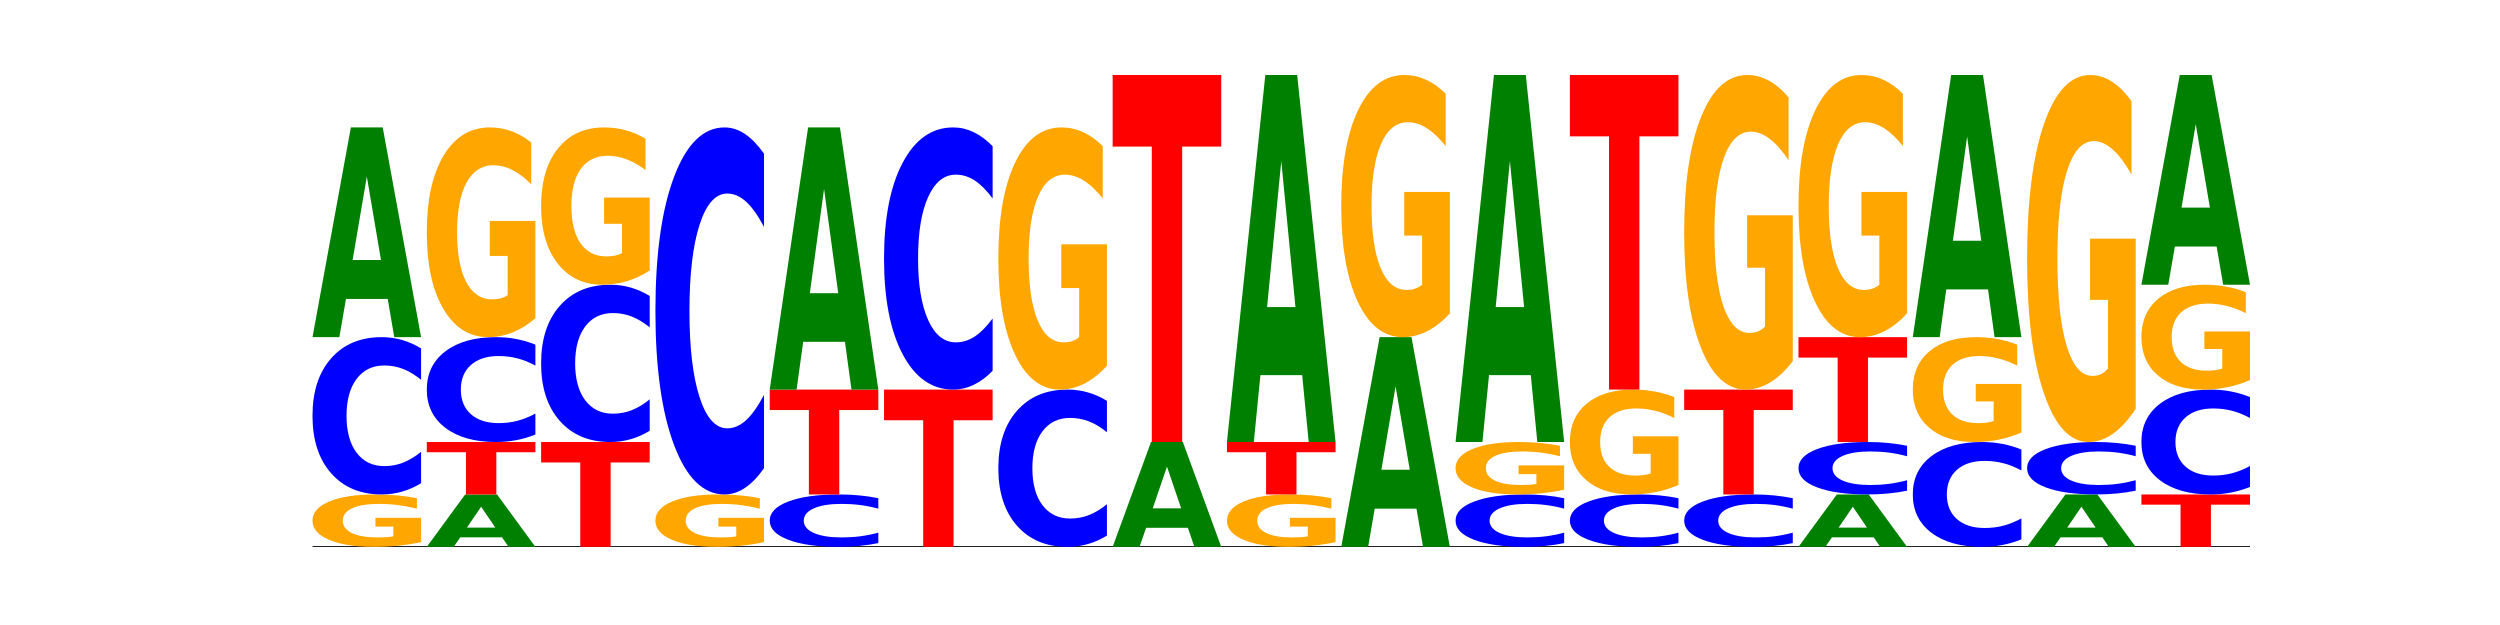 <?xml version="1.0" encoding="utf-8" standalone="no"?>
<!DOCTYPE svg PUBLIC "-//W3C//DTD SVG 1.1//EN"
  "http://www.w3.org/Graphics/SVG/1.1/DTD/svg11.dtd">
<!-- Created with matplotlib (https://matplotlib.org/) -->
<svg height="180pt" version="1.1" viewBox="0 0 720 180" width="720pt" xmlns="http://www.w3.org/2000/svg" xmlns:xlink="http://www.w3.org/1999/xlink">
 <defs>
  <style type="text/css">*{stroke-linecap:butt;stroke-linejoin:round;}</style>
 </defs>
 <g id="figure_1">
  <g id="patch_1">
   <path d="M 0 180 
L 720 180 
L 720 0 
L 0 0 
z
" style="fill:none;"/>
  </g>
  <g id="axes_1">
   <g id="line2d_1">
    <path clip-path="url(#p261cde4327)" d="M 90 157.5 
L 648 157.5 
" style="fill:none;stroke:#000000;stroke-linecap:square;stroke-width:0.5;"/>
   </g>
   <g id="patch_2">
    <path clip-path="url(#p261cde4327)" d="M 121.274 156.134 
Q 118.12 156.817 114.728 157.16 
Q 111.336 157.5 107.719 157.5 
Q 99.546 157.5 94.773 155.466 
Q 90 153.433 90 149.955 
Q 90 146.436 94.857 144.418 
Q 99.722 142.4 108.181 142.4 
Q 111.441 142.4 114.427 142.674 
Q 117.419 142.946 120.069 143.482 
L 120.069 146.492 
Q 117.335 145.803 114.63 145.463 
Q 111.924 145.12 109.205 145.12 
Q 104.172 145.12 101.446 146.374 
Q 98.719 147.625 98.719 149.955 
Q 98.719 152.263 101.348 153.523 
Q 103.976 154.78 108.812 154.78 
Q 110.13 154.78 111.258 154.708 
Q 112.387 154.633 113.284 154.478 
L 113.284 151.652 
L 108.132 151.652 
L 108.132 149.134 
L 121.274 149.134 
z
" style="fill:#ffa600;"/>
   </g>
   <g id="patch_3">
    <path clip-path="url(#p261cde4327)" d="M 121.274 139.153 
Q 118.658 140.762 115.829 141.577 
Q 113.001 142.4 109.92 142.4 
Q 100.732 142.4 95.366 136.299 
Q 90 130.198 90 119.764 
Q 90 109.293 95.366 103.201 
Q 100.732 97.1 109.92 97.1 
Q 113.001 97.1 115.829 97.923 
Q 118.658 98.738 121.274 100.347 
L 121.274 109.377 
Q 118.635 107.244 116.074 106.252 
Q 113.513 105.26 110.684 105.26 
Q 105.61 105.26 102.702 109.124 
Q 99.802 112.98 99.802 119.764 
Q 99.802 126.52 102.702 130.385 
Q 105.61 134.24 110.684 134.24 
Q 113.513 134.24 116.074 133.248 
Q 118.635 132.247 121.274 130.114 
z
" style="fill:#0000ff;"/>
   </g>
   <g id="patch_4">
    <path clip-path="url(#p261cde4327)" d="M 111.664 86.097 
L 99.636 86.097 
L 97.737 97.1 
L 90 97.1 
L 101.049 36.7 
L 110.225 36.7 
L 121.274 97.1 
L 113.544 97.1 
z
M 101.554 74.887 
L 109.726 74.887 
L 105.647 50.862 
z
" style="fill:#008000;"/>
   </g>
   <g id="patch_5">
    <path clip-path="url(#p261cde4327)" d="M 144.584 154.749 
L 132.557 154.749 
L 130.657 157.5 
L 122.92 157.5 
L 133.97 142.4 
L 143.145 142.4 
L 154.195 157.5 
L 146.464 157.5 
z
M 134.475 151.947 
L 142.647 151.947 
L 138.567 145.94 
z
" style="fill:#008000;"/>
   </g>
   <g id="patch_6">
    <path clip-path="url(#p261cde4327)" d="M 122.92 127.3 
L 154.195 127.3 
L 154.195 130.245 
L 142.943 130.245 
L 142.943 142.4 
L 134.194 142.4 
L 134.194 130.245 
L 122.92 130.245 
z
" style="fill:#ff0000;"/>
   </g>
   <g id="patch_7">
    <path clip-path="url(#p261cde4327)" d="M 154.195 125.135 
Q 151.579 126.208 148.75 126.751 
Q 145.921 127.3 142.84 127.3 
Q 133.652 127.3 128.286 123.233 
Q 122.92 119.165 122.92 112.209 
Q 122.92 105.229 128.286 101.167 
Q 133.652 97.1 142.84 97.1 
Q 145.921 97.1 148.75 97.649 
Q 151.579 98.192 154.195 99.265 
L 154.195 105.285 
Q 151.555 103.862 148.994 103.201 
Q 146.433 102.54 143.604 102.54 
Q 138.53 102.54 135.622 105.116 
Q 132.723 107.687 132.723 112.209 
Q 132.723 116.713 135.622 119.29 
Q 138.53 121.86 143.604 121.86 
Q 146.433 121.86 148.994 121.199 
Q 151.555 120.531 154.195 119.109 
z
" style="fill:#0000ff;"/>
   </g>
   <g id="patch_8">
    <path clip-path="url(#p261cde4327)" d="M 154.195 91.635 
Q 151.041 94.368 147.648 95.74 
Q 144.256 97.1 140.639 97.1 
Q 132.467 97.1 127.694 88.965 
Q 122.92 80.83 122.92 66.919 
Q 122.92 52.845 127.778 44.772 
Q 132.642 36.7 141.102 36.7 
Q 144.361 36.7 147.347 37.798 
Q 150.34 38.883 152.989 41.029 
L 152.989 53.07 
Q 150.256 50.312 147.55 48.952 
Q 144.845 47.58 142.125 47.58 
Q 137.093 47.58 134.366 52.595 
Q 131.64 57.599 131.64 66.919 
Q 131.64 76.152 134.268 81.192 
Q 136.896 86.22 141.733 86.22 
Q 143.05 86.22 144.179 85.933 
Q 145.307 85.634 146.204 85.01 
L 146.204 73.706 
L 141.053 73.706 
L 141.053 63.637 
L 154.195 63.637 
z
" style="fill:#ffa600;"/>
   </g>
   <g id="patch_9">
    <path clip-path="url(#p261cde4327)" d="M 155.841 127.3 
L 187.115 127.3 
L 187.115 133.19 
L 175.864 133.19 
L 175.864 157.5 
L 167.114 157.5 
L 167.114 133.19 
L 155.841 133.19 
z
" style="fill:#ff0000;"/>
   </g>
   <g id="patch_10">
    <path clip-path="url(#p261cde4327)" d="M 187.115 124.053 
Q 184.499 125.662 181.67 126.477 
Q 178.841 127.3 175.76 127.3 
Q 166.573 127.3 161.207 121.199 
Q 155.841 115.098 155.841 104.664 
Q 155.841 94.193 161.207 88.101 
Q 166.573 82 175.76 82 
Q 178.841 82 181.67 82.823 
Q 184.499 83.638 187.115 85.247 
L 187.115 94.277 
Q 184.475 92.144 181.914 91.152 
Q 179.354 90.16 176.525 90.16 
Q 171.45 90.16 168.543 94.024 
Q 165.643 97.88 165.643 104.664 
Q 165.643 111.42 168.543 115.285 
Q 171.45 119.14 176.525 119.14 
Q 179.354 119.14 181.914 118.148 
Q 184.475 117.147 187.115 115.014 
z
" style="fill:#0000ff;"/>
   </g>
   <g id="patch_11">
    <path clip-path="url(#p261cde4327)" d="M 187.115 77.901 
Q 183.961 79.951 180.569 80.98 
Q 177.176 82 173.56 82 
Q 165.387 82 160.614 75.899 
Q 155.841 69.798 155.841 59.364 
Q 155.841 48.809 160.698 42.754 
Q 165.562 36.7 174.022 36.7 
Q 177.281 36.7 180.267 37.523 
Q 183.26 38.338 185.909 39.947 
L 185.909 48.977 
Q 183.176 46.909 180.47 45.889 
Q 177.765 44.86 175.045 44.86 
Q 170.013 44.86 167.286 48.622 
Q 164.56 52.374 164.56 59.364 
Q 164.56 66.289 167.188 70.069 
Q 169.817 73.84 174.653 73.84 
Q 175.971 73.84 177.099 73.625 
Q 178.228 73.4 179.125 72.933 
L 179.125 64.455 
L 173.973 64.455 
L 173.973 56.903 
L 187.115 56.903 
z
" style="fill:#ffa600;"/>
   </g>
   <g id="patch_12">
    <path clip-path="url(#p261cde4327)" d="M 220.035 156.134 
Q 216.881 156.817 213.489 157.16 
Q 210.097 157.5 206.48 157.5 
Q 198.307 157.5 193.534 155.466 
Q 188.761 153.433 188.761 149.955 
Q 188.761 146.436 193.618 144.418 
Q 198.483 142.4 206.943 142.4 
Q 210.202 142.4 213.188 142.674 
Q 216.18 142.946 218.83 143.482 
L 218.83 146.492 
Q 216.096 145.803 213.391 145.463 
Q 210.685 145.12 207.966 145.12 
Q 202.933 145.12 200.207 146.374 
Q 197.48 147.625 197.48 149.955 
Q 197.48 152.263 200.109 153.523 
Q 202.737 154.78 207.573 154.78 
Q 208.891 154.78 210.019 154.708 
Q 211.148 154.633 212.045 154.478 
L 212.045 151.652 
L 206.893 151.652 
L 206.893 149.134 
L 220.035 149.134 
z
" style="fill:#ffa600;"/>
   </g>
   <g id="patch_13">
    <path clip-path="url(#p261cde4327)" d="M 220.035 134.823 
Q 217.419 138.579 214.591 140.479 
Q 211.762 142.4 208.681 142.4 
Q 199.493 142.4 194.127 128.164 
Q 188.761 113.928 188.761 89.583 
Q 188.761 65.15 194.127 50.936 
Q 199.493 36.7 208.681 36.7 
Q 211.762 36.7 214.591 38.621 
Q 217.419 40.521 220.035 44.277 
L 220.035 65.347 
Q 217.396 60.368 214.835 58.054 
Q 212.274 55.74 209.445 55.74 
Q 204.371 55.74 201.463 64.757 
Q 198.563 73.753 198.563 89.583 
Q 198.563 105.347 201.463 114.365 
Q 204.371 123.36 209.445 123.36 
Q 212.274 123.36 214.835 121.046 
Q 217.396 118.71 220.035 113.732 
z
" style="fill:#0000ff;"/>
   </g>
   <g id="patch_14">
    <path clip-path="url(#p261cde4327)" d="M 252.956 156.418 
Q 250.34 156.954 247.511 157.226 
Q 244.682 157.5 241.601 157.5 
Q 232.414 157.5 227.047 155.466 
Q 221.681 153.433 221.681 149.955 
Q 221.681 146.464 227.047 144.434 
Q 232.414 142.4 241.601 142.4 
Q 244.682 142.4 247.511 142.674 
Q 250.34 142.946 252.956 143.482 
L 252.956 146.492 
Q 250.316 145.781 247.755 145.451 
Q 245.194 145.12 242.366 145.12 
Q 237.291 145.12 234.383 146.408 
Q 231.484 147.693 231.484 149.955 
Q 231.484 152.207 234.383 153.495 
Q 237.291 154.78 242.366 154.78 
Q 245.194 154.78 247.755 154.449 
Q 250.316 154.116 252.956 153.405 
z
" style="fill:#0000ff;"/>
   </g>
   <g id="patch_15">
    <path clip-path="url(#p261cde4327)" d="M 221.681 112.2 
L 252.956 112.2 
L 252.956 118.09 
L 241.704 118.09 
L 241.704 142.4 
L 232.955 142.4 
L 232.955 118.09 
L 221.681 118.09 
z
" style="fill:#ff0000;"/>
   </g>
   <g id="patch_16">
    <path clip-path="url(#p261cde4327)" d="M 243.345 98.446 
L 231.318 98.446 
L 229.418 112.2 
L 221.681 112.2 
L 232.731 36.7 
L 241.906 36.7 
L 252.956 112.2 
L 245.225 112.2 
z
M 233.236 84.434 
L 241.408 84.434 
L 237.328 54.402 
z
" style="fill:#008000;"/>
   </g>
   <g id="patch_17">
    <path clip-path="url(#p261cde4327)" d="M 254.602 112.2 
L 285.876 112.2 
L 285.876 121.035 
L 274.625 121.035 
L 274.625 157.5 
L 265.875 157.5 
L 265.875 121.035 
L 254.602 121.035 
z
" style="fill:#ff0000;"/>
   </g>
   <g id="patch_18">
    <path clip-path="url(#p261cde4327)" d="M 285.876 106.788 
Q 283.26 109.471 280.431 110.828 
Q 277.602 112.2 274.522 112.2 
Q 265.334 112.2 259.968 102.031 
Q 254.602 91.863 254.602 74.473 
Q 254.602 57.022 259.968 46.869 
Q 265.334 36.7 274.522 36.7 
Q 277.602 36.7 280.431 38.072 
Q 283.26 39.429 285.876 42.112 
L 285.876 57.162 
Q 283.236 53.606 280.676 51.953 
Q 278.115 50.3 275.286 50.3 
Q 270.211 50.3 267.304 56.741 
Q 264.404 63.166 264.404 74.473 
Q 264.404 85.734 267.304 92.175 
Q 270.211 98.6 275.286 98.6 
Q 278.115 98.6 280.676 96.947 
Q 283.236 95.278 285.876 91.723 
z
" style="fill:#0000ff;"/>
   </g>
   <g id="patch_19">
    <path clip-path="url(#p261cde4327)" d="M 318.796 154.253 
Q 316.18 155.862 313.352 156.677 
Q 310.523 157.5 307.442 157.5 
Q 298.254 157.5 292.888 151.399 
Q 287.522 145.298 287.522 134.864 
Q 287.522 124.393 292.888 118.301 
Q 298.254 112.2 307.442 112.2 
Q 310.523 112.2 313.352 113.023 
Q 316.18 113.838 318.796 115.447 
L 318.796 124.477 
Q 316.157 122.344 313.596 121.352 
Q 311.035 120.36 308.206 120.36 
Q 303.132 120.36 300.224 124.224 
Q 297.324 128.08 297.324 134.864 
Q 297.324 141.62 300.224 145.485 
Q 303.132 149.34 308.206 149.34 
Q 311.035 149.34 313.596 148.348 
Q 316.157 147.347 318.796 145.214 
z
" style="fill:#0000ff;"/>
   </g>
   <g id="patch_20">
    <path clip-path="url(#p261cde4327)" d="M 318.796 105.369 
Q 315.642 108.784 312.25 110.5 
Q 308.858 112.2 305.241 112.2 
Q 297.068 112.2 292.295 102.031 
Q 287.522 91.863 287.522 74.473 
Q 287.522 56.881 292.379 46.791 
Q 297.244 36.7 305.704 36.7 
Q 308.963 36.7 311.949 38.072 
Q 314.941 39.429 317.591 42.112 
L 317.591 57.162 
Q 314.857 53.715 312.152 52.015 
Q 309.446 50.3 306.727 50.3 
Q 301.694 50.3 298.968 56.569 
Q 296.241 62.823 296.241 74.473 
Q 296.241 86.014 298.87 92.315 
Q 301.498 98.6 306.334 98.6 
Q 307.652 98.6 308.781 98.242 
Q 309.909 97.867 310.806 97.088 
L 310.806 82.958 
L 305.655 82.958 
L 305.655 70.372 
L 318.796 70.372 
z
" style="fill:#ffa600;"/>
   </g>
   <g id="patch_21">
    <path clip-path="url(#p261cde4327)" d="M 342.106 151.999 
L 330.079 151.999 
L 328.18 157.5 
L 320.442 157.5 
L 331.492 127.3 
L 340.668 127.3 
L 351.717 157.5 
L 343.986 157.5 
z
M 331.997 146.393 
L 340.169 146.393 
L 336.089 134.381 
z
" style="fill:#008000;"/>
   </g>
   <g id="patch_22">
    <path clip-path="url(#p261cde4327)" d="M 320.442 21.6 
L 351.717 21.6 
L 351.717 42.214 
L 340.465 42.214 
L 340.465 127.3 
L 331.716 127.3 
L 331.716 42.214 
L 320.442 42.214 
z
" style="fill:#ff0000;"/>
   </g>
   <g id="patch_23">
    <path clip-path="url(#p261cde4327)" d="M 384.637 156.134 
Q 381.483 156.817 378.091 157.16 
Q 374.698 157.5 371.082 157.5 
Q 362.909 157.5 358.136 155.466 
Q 353.363 153.433 353.363 149.955 
Q 353.363 146.436 358.22 144.418 
Q 363.084 142.4 371.544 142.4 
Q 374.803 142.4 377.789 142.674 
Q 380.782 142.946 383.432 143.482 
L 383.432 146.492 
Q 380.698 145.803 377.993 145.463 
Q 375.287 145.12 372.568 145.12 
Q 367.535 145.12 364.809 146.374 
Q 362.082 147.625 362.082 149.955 
Q 362.082 152.263 364.71 153.523 
Q 367.339 154.78 372.175 154.78 
Q 373.493 154.78 374.621 154.708 
Q 375.75 154.633 376.647 154.478 
L 376.647 151.652 
L 371.495 151.652 
L 371.495 149.134 
L 384.637 149.134 
z
" style="fill:#ffa600;"/>
   </g>
   <g id="patch_24">
    <path clip-path="url(#p261cde4327)" d="M 353.363 127.3 
L 384.637 127.3 
L 384.637 130.245 
L 373.386 130.245 
L 373.386 142.4 
L 364.636 142.4 
L 364.636 130.245 
L 353.363 130.245 
z
" style="fill:#ff0000;"/>
   </g>
   <g id="patch_25">
    <path clip-path="url(#p261cde4327)" d="M 375.027 108.045 
L 362.999 108.045 
L 361.1 127.3 
L 353.363 127.3 
L 364.412 21.6 
L 373.588 21.6 
L 384.637 127.3 
L 376.907 127.3 
z
M 364.917 88.427 
L 373.089 88.427 
L 369.01 46.383 
z
" style="fill:#008000;"/>
   </g>
   <g id="patch_26">
    <path clip-path="url(#p261cde4327)" d="M 407.947 146.497 
L 395.919 146.497 
L 394.02 157.5 
L 386.283 157.5 
L 397.332 97.1 
L 406.508 97.1 
L 417.558 157.5 
L 409.827 157.5 
z
M 397.838 135.287 
L 406.009 135.287 
L 401.93 111.262 
z
" style="fill:#008000;"/>
   </g>
   <g id="patch_27">
    <path clip-path="url(#p261cde4327)" d="M 417.558 90.269 
Q 414.403 93.684 411.011 95.4 
Q 407.619 97.1 404.002 97.1 
Q 395.829 97.1 391.056 86.931 
Q 386.283 76.763 386.283 59.373 
Q 386.283 41.781 391.14 31.691 
Q 396.005 21.6 404.465 21.6 
Q 407.724 21.6 410.71 22.972 
Q 413.703 24.329 416.352 27.012 
L 416.352 42.062 
Q 413.618 38.615 410.913 36.915 
Q 408.207 35.2 405.488 35.2 
Q 400.455 35.2 397.729 41.469 
Q 395.002 47.723 395.002 59.373 
Q 395.002 70.914 397.631 77.215 
Q 400.259 83.5 405.095 83.5 
Q 406.413 83.5 407.542 83.142 
Q 408.67 82.767 409.567 81.988 
L 409.567 67.858 
L 404.416 67.858 
L 404.416 55.272 
L 417.558 55.272 
z
" style="fill:#ffa600;"/>
   </g>
   <g id="patch_28">
    <path clip-path="url(#p261cde4327)" d="M 450.478 156.418 
Q 447.862 156.954 445.033 157.226 
Q 442.204 157.5 439.123 157.5 
Q 429.936 157.5 424.57 155.466 
Q 419.204 153.433 419.204 149.955 
Q 419.204 146.464 424.57 144.434 
Q 429.936 142.4 439.123 142.4 
Q 442.204 142.4 445.033 142.674 
Q 447.862 142.946 450.478 143.482 
L 450.478 146.492 
Q 447.838 145.781 445.277 145.451 
Q 442.716 145.12 439.888 145.12 
Q 434.813 145.12 431.906 146.408 
Q 429.006 147.693 429.006 149.955 
Q 429.006 152.207 431.906 153.495 
Q 434.813 154.78 439.888 154.78 
Q 442.716 154.78 445.277 154.449 
Q 447.838 154.116 450.478 153.405 
z
" style="fill:#0000ff;"/>
   </g>
   <g id="patch_29">
    <path clip-path="url(#p261cde4327)" d="M 450.478 141.034 
Q 447.324 141.717 443.931 142.06 
Q 440.539 142.4 436.922 142.4 
Q 428.75 142.4 423.977 140.366 
Q 419.204 138.333 419.204 134.855 
Q 419.204 131.336 424.061 129.318 
Q 428.925 127.3 437.385 127.3 
Q 440.644 127.3 443.63 127.574 
Q 446.623 127.846 449.272 128.382 
L 449.272 131.392 
Q 446.539 130.703 443.833 130.363 
Q 441.128 130.02 438.408 130.02 
Q 433.376 130.02 430.649 131.274 
Q 427.923 132.525 427.923 134.855 
Q 427.923 137.163 430.551 138.423 
Q 433.18 139.68 438.016 139.68 
Q 439.334 139.68 440.462 139.608 
Q 441.59 139.533 442.488 139.378 
L 442.488 136.552 
L 437.336 136.552 
L 437.336 134.034 
L 450.478 134.034 
z
" style="fill:#ffa600;"/>
   </g>
   <g id="patch_30">
    <path clip-path="url(#p261cde4327)" d="M 440.867 108.045 
L 428.84 108.045 
L 426.941 127.3 
L 419.204 127.3 
L 430.253 21.6 
L 439.429 21.6 
L 450.478 127.3 
L 442.747 127.3 
z
M 430.758 88.427 
L 438.93 88.427 
L 434.85 46.383 
z
" style="fill:#008000;"/>
   </g>
   <g id="patch_31">
    <path clip-path="url(#p261cde4327)" d="M 483.398 156.418 
Q 480.782 156.954 477.953 157.226 
Q 475.125 157.5 472.044 157.5 
Q 462.856 157.5 457.49 155.466 
Q 452.124 153.433 452.124 149.955 
Q 452.124 146.464 457.49 144.434 
Q 462.856 142.4 472.044 142.4 
Q 475.125 142.4 477.953 142.674 
Q 480.782 142.946 483.398 143.482 
L 483.398 146.492 
Q 480.759 145.781 478.198 145.451 
Q 475.637 145.12 472.808 145.12 
Q 467.733 145.12 464.826 146.408 
Q 461.926 147.693 461.926 149.955 
Q 461.926 152.207 464.826 153.495 
Q 467.733 154.78 472.808 154.78 
Q 475.637 154.78 478.198 154.449 
Q 480.759 154.116 483.398 153.405 
z
" style="fill:#0000ff;"/>
   </g>
   <g id="patch_32">
    <path clip-path="url(#p261cde4327)" d="M 483.398 139.668 
Q 480.244 141.034 476.852 141.72 
Q 473.459 142.4 469.843 142.4 
Q 461.67 142.4 456.897 138.333 
Q 452.124 134.265 452.124 127.309 
Q 452.124 120.272 456.981 116.236 
Q 461.845 112.2 470.305 112.2 
Q 473.565 112.2 476.55 112.749 
Q 479.543 113.292 482.193 114.365 
L 482.193 120.385 
Q 479.459 119.006 476.754 118.326 
Q 474.048 117.64 471.329 117.64 
Q 466.296 117.64 463.57 120.148 
Q 460.843 122.649 460.843 127.309 
Q 460.843 131.926 463.472 134.446 
Q 466.1 136.96 470.936 136.96 
Q 472.254 136.96 473.382 136.817 
Q 474.511 136.667 475.408 136.355 
L 475.408 130.703 
L 470.256 130.703 
L 470.256 125.669 
L 483.398 125.669 
z
" style="fill:#ffa600;"/>
   </g>
   <g id="patch_33">
    <path clip-path="url(#p261cde4327)" d="M 452.124 21.6 
L 483.398 21.6 
L 483.398 39.27 
L 472.147 39.27 
L 472.147 112.2 
L 463.397 112.2 
L 463.397 39.27 
L 452.124 39.27 
z
" style="fill:#ff0000;"/>
   </g>
   <g id="patch_34">
    <path clip-path="url(#p261cde4327)" d="M 516.319 156.418 
Q 513.703 156.954 510.874 157.226 
Q 508.045 157.5 504.964 157.5 
Q 495.776 157.5 490.41 155.466 
Q 485.044 153.433 485.044 149.955 
Q 485.044 146.464 490.41 144.434 
Q 495.776 142.4 504.964 142.4 
Q 508.045 142.4 510.874 142.674 
Q 513.703 142.946 516.319 143.482 
L 516.319 146.492 
Q 513.679 145.781 511.118 145.451 
Q 508.557 145.12 505.728 145.12 
Q 500.654 145.12 497.746 146.408 
Q 494.847 147.693 494.847 149.955 
Q 494.847 152.207 497.746 153.495 
Q 500.654 154.78 505.728 154.78 
Q 508.557 154.78 511.118 154.449 
Q 513.679 154.116 516.319 153.405 
z
" style="fill:#0000ff;"/>
   </g>
   <g id="patch_35">
    <path clip-path="url(#p261cde4327)" d="M 485.044 112.2 
L 516.319 112.2 
L 516.319 118.09 
L 505.067 118.09 
L 505.067 142.4 
L 496.318 142.4 
L 496.318 118.09 
L 485.044 118.09 
z
" style="fill:#ff0000;"/>
   </g>
   <g id="patch_36">
    <path clip-path="url(#p261cde4327)" d="M 516.319 104.003 
Q 513.165 108.101 509.772 110.16 
Q 506.38 112.2 502.763 112.2 
Q 494.591 112.2 489.817 99.998 
Q 485.044 87.795 485.044 66.928 
Q 485.044 45.817 489.902 33.709 
Q 494.766 21.6 503.226 21.6 
Q 506.485 21.6 509.471 23.247 
Q 512.464 24.875 515.113 28.094 
L 515.113 46.154 
Q 512.38 42.018 509.674 39.978 
Q 506.969 37.92 504.249 37.92 
Q 499.217 37.92 496.49 45.443 
Q 493.763 52.948 493.763 66.928 
Q 493.763 80.777 496.392 88.338 
Q 499.02 95.88 503.857 95.88 
Q 505.174 95.88 506.303 95.45 
Q 507.431 95.001 508.328 94.065 
L 508.328 77.109 
L 503.177 77.109 
L 503.177 62.006 
L 516.319 62.006 
z
" style="fill:#ffa600;"/>
   </g>
   <g id="patch_37">
    <path clip-path="url(#p261cde4327)" d="M 539.628 154.749 
L 527.601 154.749 
L 525.702 157.5 
L 517.965 157.5 
L 529.014 142.4 
L 538.19 142.4 
L 549.239 157.5 
L 541.508 157.5 
z
M 529.519 151.947 
L 537.691 151.947 
L 533.611 145.94 
z
" style="fill:#008000;"/>
   </g>
   <g id="patch_38">
    <path clip-path="url(#p261cde4327)" d="M 549.239 141.318 
Q 546.623 141.854 543.794 142.126 
Q 540.965 142.4 537.884 142.4 
Q 528.697 142.4 523.331 140.366 
Q 517.965 138.333 517.965 134.855 
Q 517.965 131.364 523.331 129.334 
Q 528.697 127.3 537.884 127.3 
Q 540.965 127.3 543.794 127.574 
Q 546.623 127.846 549.239 128.382 
L 549.239 131.392 
Q 546.599 130.681 544.038 130.351 
Q 541.477 130.02 538.649 130.02 
Q 533.574 130.02 530.667 131.308 
Q 527.767 132.593 527.767 134.855 
Q 527.767 137.107 530.667 138.395 
Q 533.574 139.68 538.649 139.68 
Q 541.477 139.68 544.038 139.349 
Q 546.599 139.016 549.239 138.305 
z
" style="fill:#0000ff;"/>
   </g>
   <g id="patch_39">
    <path clip-path="url(#p261cde4327)" d="M 517.965 97.1 
L 549.239 97.1 
L 549.239 102.99 
L 537.987 102.99 
L 537.987 127.3 
L 529.238 127.3 
L 529.238 102.99 
L 517.965 102.99 
z
" style="fill:#ff0000;"/>
   </g>
   <g id="patch_40">
    <path clip-path="url(#p261cde4327)" d="M 549.239 90.269 
Q 546.085 93.684 542.692 95.4 
Q 539.3 97.1 535.683 97.1 
Q 527.511 97.1 522.738 86.931 
Q 517.965 76.763 517.965 59.373 
Q 517.965 41.781 522.822 31.691 
Q 527.686 21.6 536.146 21.6 
Q 539.405 21.6 542.391 22.972 
Q 545.384 24.329 548.033 27.012 
L 548.033 42.062 
Q 545.3 38.615 542.594 36.915 
Q 539.889 35.2 537.169 35.2 
Q 532.137 35.2 529.41 41.469 
Q 526.684 47.723 526.684 59.373 
Q 526.684 70.914 529.312 77.215 
Q 531.941 83.5 536.777 83.5 
Q 538.095 83.5 539.223 83.142 
Q 540.351 82.767 541.249 81.988 
L 541.249 67.858 
L 536.097 67.858 
L 536.097 55.272 
L 549.239 55.272 
z
" style="fill:#ffa600;"/>
   </g>
   <g id="patch_41">
    <path clip-path="url(#p261cde4327)" d="M 582.159 155.335 
Q 579.543 156.408 576.714 156.951 
Q 573.886 157.5 570.805 157.5 
Q 561.617 157.5 556.251 153.433 
Q 550.885 149.365 550.885 142.409 
Q 550.885 135.429 556.251 131.367 
Q 561.617 127.3 570.805 127.3 
Q 573.886 127.3 576.714 127.849 
Q 579.543 128.392 582.159 129.465 
L 582.159 135.485 
Q 579.52 134.062 576.959 133.401 
Q 574.398 132.74 571.569 132.74 
Q 566.495 132.74 563.587 135.316 
Q 560.687 137.887 560.687 142.409 
Q 560.687 146.913 563.587 149.49 
Q 566.495 152.06 571.569 152.06 
Q 574.398 152.06 576.959 151.399 
Q 579.52 150.731 582.159 149.309 
z
" style="fill:#0000ff;"/>
   </g>
   <g id="patch_42">
    <path clip-path="url(#p261cde4327)" d="M 582.159 124.568 
Q 579.005 125.934 575.613 126.62 
Q 572.22 127.3 568.604 127.3 
Q 560.431 127.3 555.658 123.233 
Q 550.885 119.165 550.885 112.209 
Q 550.885 105.172 555.742 101.136 
Q 560.606 97.1 569.066 97.1 
Q 572.326 97.1 575.311 97.649 
Q 578.304 98.192 580.954 99.265 
L 580.954 105.285 
Q 578.22 103.906 575.515 103.226 
Q 572.809 102.54 570.09 102.54 
Q 565.057 102.54 562.331 105.048 
Q 559.604 107.549 559.604 112.209 
Q 559.604 116.826 562.233 119.346 
Q 564.861 121.86 569.697 121.86 
Q 571.015 121.86 572.143 121.717 
Q 573.272 121.567 574.169 121.255 
L 574.169 115.603 
L 569.017 115.603 
L 569.017 110.569 
L 582.159 110.569 
z
" style="fill:#ffa600;"/>
   </g>
   <g id="patch_43">
    <path clip-path="url(#p261cde4327)" d="M 572.549 83.346 
L 560.521 83.346 
L 558.622 97.1 
L 550.885 97.1 
L 561.934 21.6 
L 571.11 21.6 
L 582.159 97.1 
L 574.429 97.1 
z
M 562.439 69.334 
L 570.611 69.334 
L 566.532 39.302 
z
" style="fill:#008000;"/>
   </g>
   <g id="patch_44">
    <path clip-path="url(#p261cde4327)" d="M 605.469 154.749 
L 593.441 154.749 
L 591.542 157.5 
L 583.805 157.5 
L 594.855 142.4 
L 604.03 142.4 
L 615.08 157.5 
L 607.349 157.5 
z
M 595.36 151.947 
L 603.532 151.947 
L 599.452 145.94 
z
" style="fill:#008000;"/>
   </g>
   <g id="patch_45">
    <path clip-path="url(#p261cde4327)" d="M 615.08 141.318 
Q 612.464 141.854 609.635 142.126 
Q 606.806 142.4 603.725 142.4 
Q 594.537 142.4 589.171 140.366 
Q 583.805 138.333 583.805 134.855 
Q 583.805 131.364 589.171 129.334 
Q 594.537 127.3 603.725 127.3 
Q 606.806 127.3 609.635 127.574 
Q 612.464 127.846 615.08 128.382 
L 615.08 131.392 
Q 612.44 130.681 609.879 130.351 
Q 607.318 130.02 604.489 130.02 
Q 599.415 130.02 596.507 131.308 
Q 593.608 132.593 593.608 134.855 
Q 593.608 137.107 596.507 138.395 
Q 599.415 139.68 604.489 139.68 
Q 607.318 139.68 609.879 139.349 
Q 612.44 139.016 615.08 138.305 
z
" style="fill:#0000ff;"/>
   </g>
   <g id="patch_46">
    <path clip-path="url(#p261cde4327)" d="M 615.08 117.737 
Q 611.926 122.518 608.533 124.92 
Q 605.141 127.3 601.524 127.3 
Q 593.352 127.3 588.578 113.064 
Q 583.805 98.828 583.805 74.483 
Q 583.805 49.854 588.663 35.727 
Q 593.527 21.6 601.987 21.6 
Q 605.246 21.6 608.232 23.521 
Q 611.225 25.421 613.874 29.177 
L 613.874 50.247 
Q 611.141 45.421 608.435 43.041 
Q 605.73 40.64 603.01 40.64 
Q 597.978 40.64 595.251 49.417 
Q 592.525 58.173 592.525 74.483 
Q 592.525 90.64 595.153 99.461 
Q 597.781 108.26 602.618 108.26 
Q 603.935 108.26 605.064 107.758 
Q 606.192 107.234 607.089 106.143 
L 607.089 86.361 
L 601.938 86.361 
L 601.938 68.74 
L 615.08 68.74 
z
" style="fill:#ffa600;"/>
   </g>
   <g id="patch_47">
    <path clip-path="url(#p261cde4327)" d="M 616.726 142.4 
L 648 142.4 
L 648 145.345 
L 636.749 145.345 
L 636.749 157.5 
L 627.999 157.5 
L 627.999 145.345 
L 616.726 145.345 
z
" style="fill:#ff0000;"/>
   </g>
   <g id="patch_48">
    <path clip-path="url(#p261cde4327)" d="M 648 140.235 
Q 645.384 141.308 642.555 141.851 
Q 639.726 142.4 636.645 142.4 
Q 627.458 142.4 622.092 138.333 
Q 616.726 134.265 616.726 127.309 
Q 616.726 120.329 622.092 116.267 
Q 627.458 112.2 636.645 112.2 
Q 639.726 112.2 642.555 112.749 
Q 645.384 113.292 648 114.365 
L 648 120.385 
Q 645.36 118.962 642.799 118.301 
Q 640.239 117.64 637.41 117.64 
Q 632.335 117.64 629.428 120.216 
Q 626.528 122.787 626.528 127.309 
Q 626.528 131.813 629.428 134.39 
Q 632.335 136.96 637.41 136.96 
Q 640.239 136.96 642.799 136.299 
Q 645.36 135.631 648 134.209 
z
" style="fill:#0000ff;"/>
   </g>
   <g id="patch_49">
    <path clip-path="url(#p261cde4327)" d="M 648 109.468 
Q 644.846 110.834 641.454 111.52 
Q 638.061 112.2 634.445 112.2 
Q 626.272 112.2 621.499 108.133 
Q 616.726 104.065 616.726 97.109 
Q 616.726 90.072 621.583 86.036 
Q 626.447 82 634.907 82 
Q 638.166 82 641.152 82.549 
Q 644.145 83.092 646.794 84.165 
L 646.794 90.185 
Q 644.061 88.806 641.355 88.126 
Q 638.65 87.44 635.93 87.44 
Q 630.898 87.44 628.171 89.948 
Q 625.445 92.449 625.445 97.109 
Q 625.445 101.726 628.073 104.246 
Q 630.702 106.76 635.538 106.76 
Q 636.856 106.76 637.984 106.617 
Q 639.113 106.467 640.01 106.155 
L 640.01 100.503 
L 634.858 100.503 
L 634.858 95.469 
L 648 95.469 
z
" style="fill:#ffa600;"/>
   </g>
   <g id="patch_50">
    <path clip-path="url(#p261cde4327)" d="M 638.389 70.997 
L 626.362 70.997 
L 624.463 82 
L 616.726 82 
L 627.775 21.6 
L 636.951 21.6 
L 648 82 
L 640.269 82 
z
M 628.28 59.787 
L 636.452 59.787 
L 632.372 35.762 
z
" style="fill:#008000;"/>
   </g>
  </g>
 </g>
 <defs>
  <clipPath id="p261cde4327">
   <rect height="135.9" width="558" x="90" y="21.6"/>
  </clipPath>
 </defs>
</svg>
